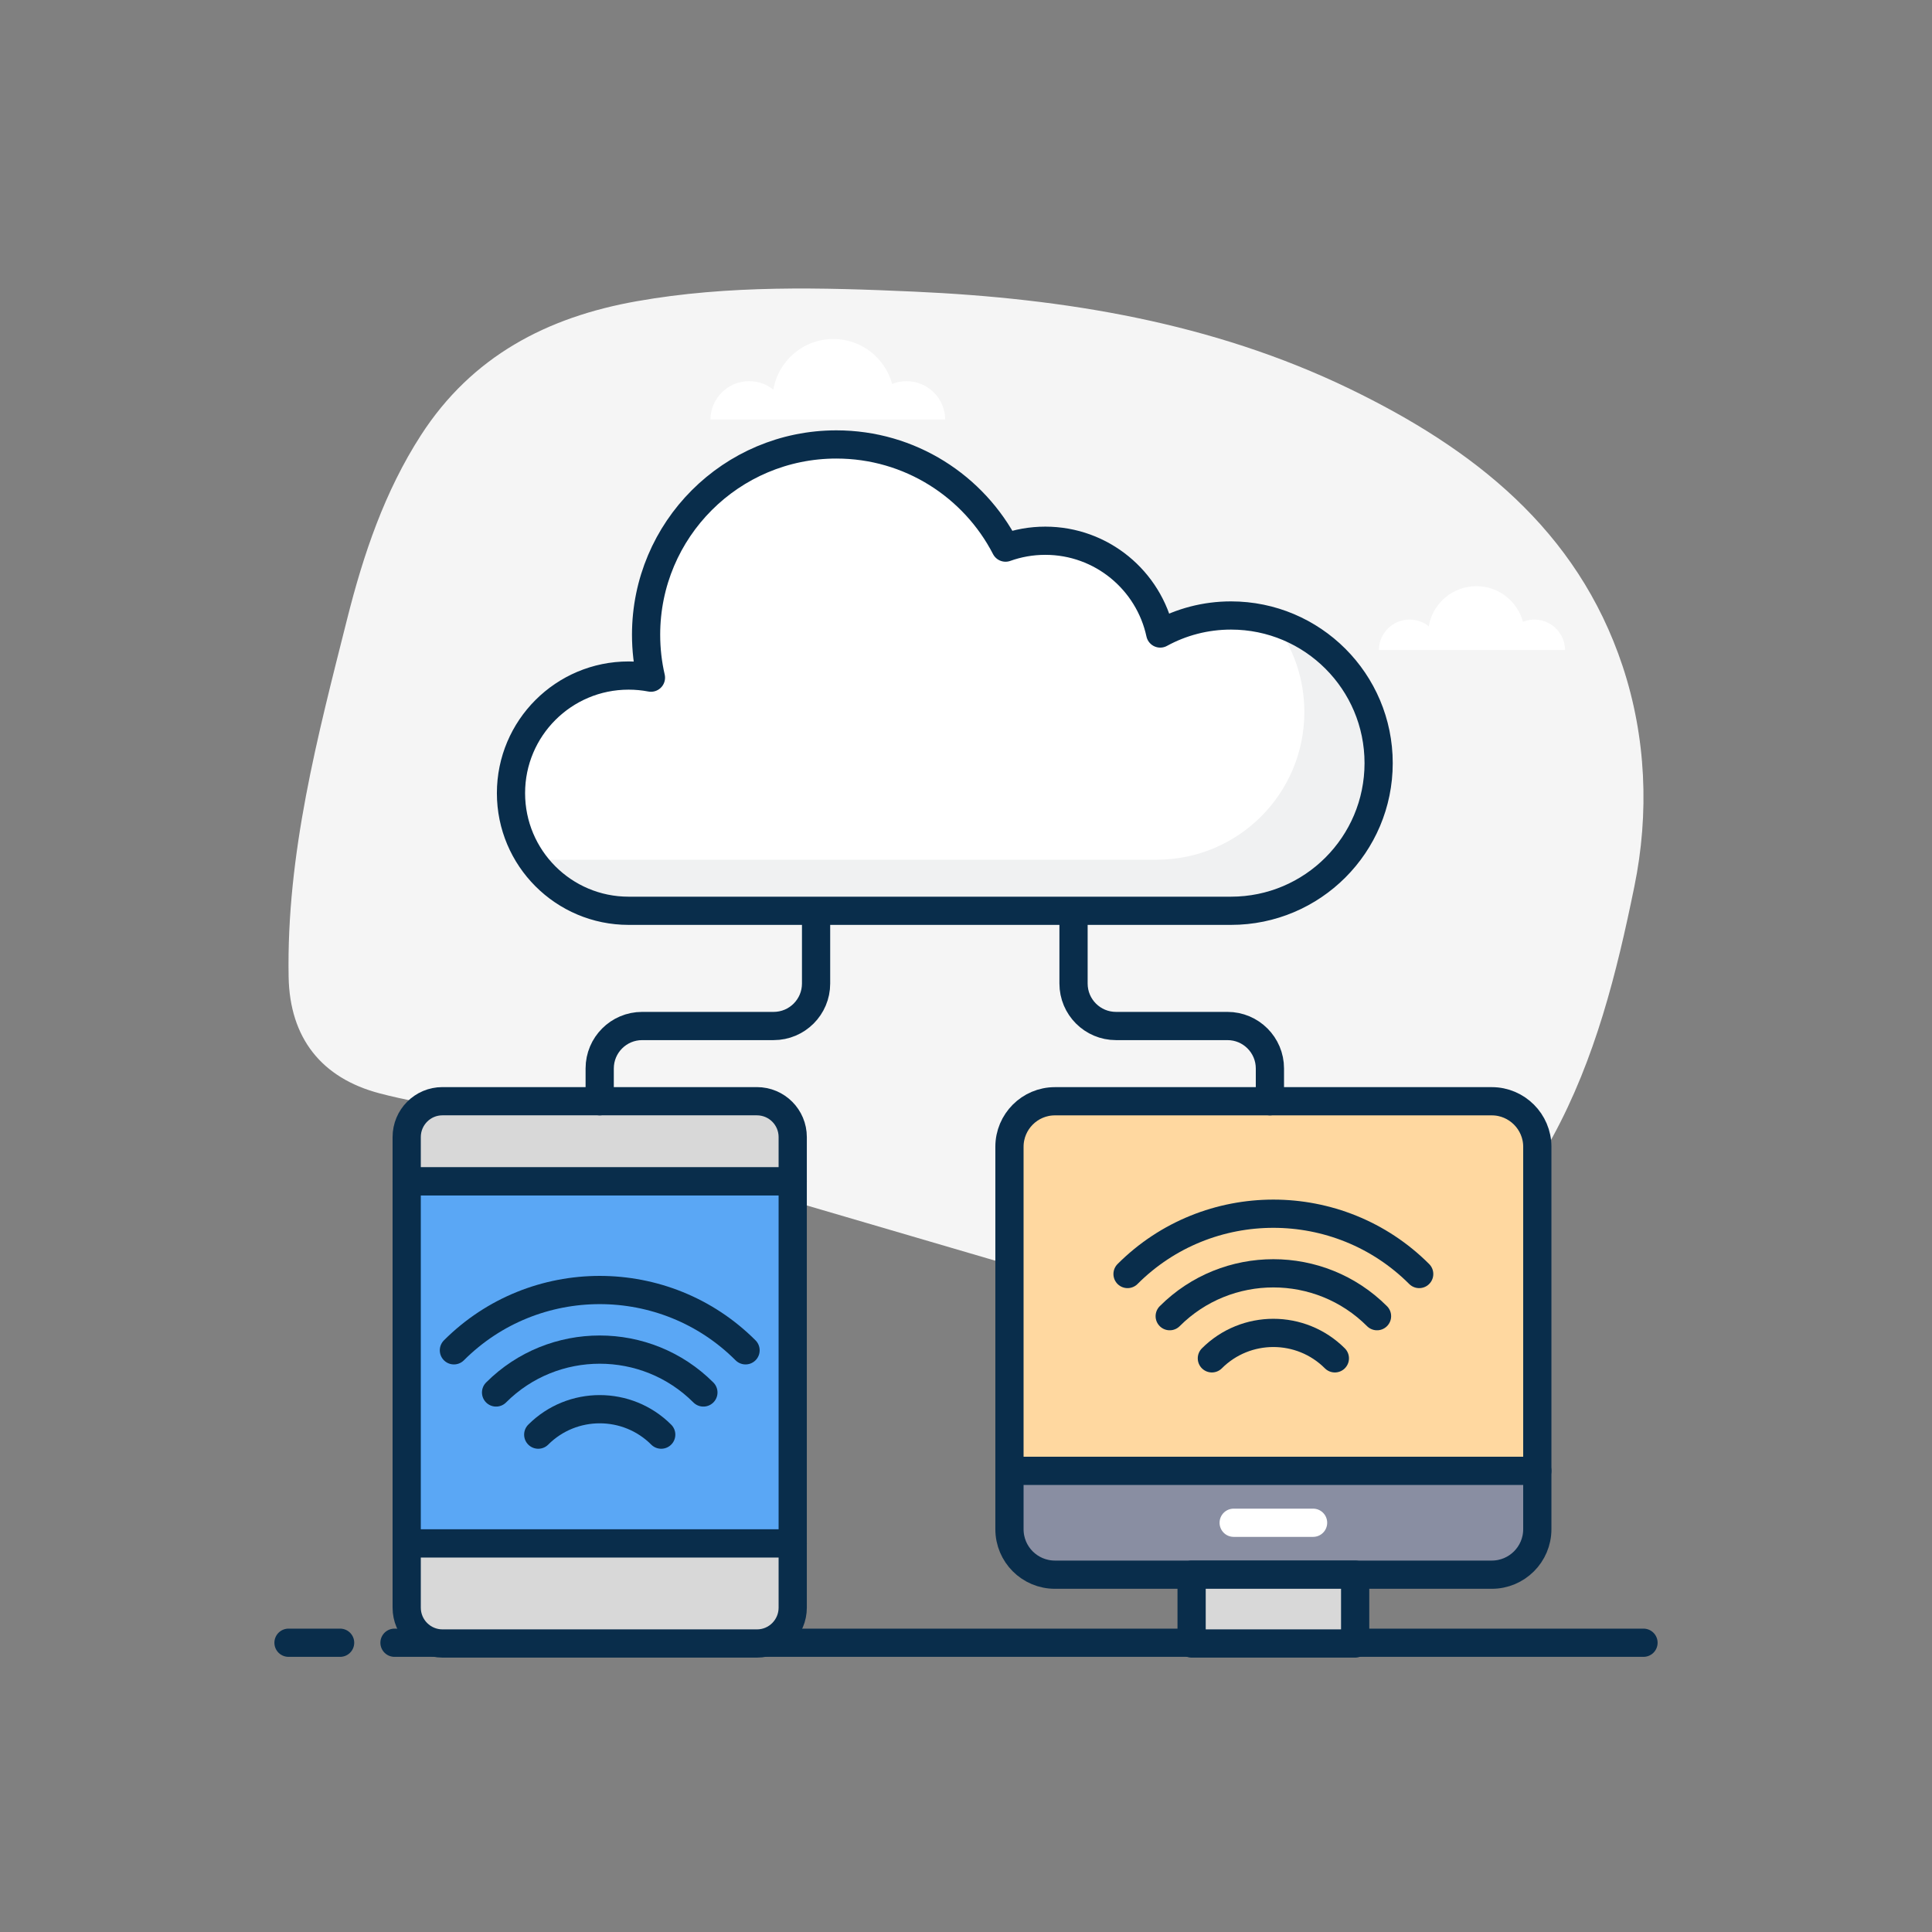 <svg xmlns="http://www.w3.org/2000/svg" xmlns:xlink="http://www.w3.org/1999/xlink" viewBox="0 0 750 750" width="750" height="750" preserveAspectRatio="xMidYMid meet" style="width: 100%; height: 100%; transform: translate3d(0px, 0px, 0px); content-visibility: visible;"><rect x="0" y="0" width="750" height="750" fill="#808080" stroke="none"/><defs><clipPath id="__lottie_element_37996"><rect width="750" height="750" x="0" y="0"/></clipPath></defs><g clip-path="url(#__lottie_element_37996)"><g transform="matrix(1,0,0,1,375,375)" opacity="1" style="display: block;"><g opacity="1" transform="matrix(1,0,0,1,0,0)"><path fill="rgb(245,245,245)" fill-opacity="1" d=" M259.453,-30.844 C252.588,2.807 244.299,35.965 227.745,66.352 C207.332,103.863 177.333,127.127 133.449,132.282 C113.113,134.665 78.789,130.416 62.391,128.033 C56.614,127.204 50.941,125.987 45.345,124.355 C45.345,124.355 -74.001,89.382 -74.001,89.382 C-76.099,88.76 -78.145,88.087 -80.166,87.31 C-92.808,82.492 -143.168,63.632 -168.167,59.539 C-188.01,56.275 -208.087,54.591 -227.646,49.436 C-250.209,43.504 -262.515,27.935 -262.955,4.257 C-263.836,-43.513 -251.712,-89.158 -240.21,-134.829 C-233.915,-159.802 -225.728,-184.152 -211.584,-206.068 C-191.844,-236.662 -162.701,-251.895 -127.832,-258.06 C-92.109,-264.407 -55.971,-263.397 -20.118,-261.791 C38.221,-259.175 95.679,-249.797 148.863,-224.099 C196.788,-200.914 237.252,-169.516 254.894,-116.41 C264.039,-88.847 265.282,-59.262 259.453,-30.844z"/></g><g opacity="1" transform="matrix(1,0,0,1,0,0)"><path fill="rgb(255,255,255)" fill-opacity="1" d=" M-8.069,-212.161 C-8.156,-220.394 -14.85,-227.042 -23.103,-227.042 C-25.064,-227.042 -26.947,-226.655 -28.676,-225.958 C-31.411,-235.994 -40.57,-243.4 -51.484,-243.4 C-63.198,-243.4 -72.924,-234.885 -74.782,-223.739 C-77.336,-225.803 -80.613,-227.042 -84.174,-227.042 C-92.427,-227.042 -99.12,-220.394 -99.207,-212.161 C-99.207,-212.161 -8.069,-212.161 -8.069,-212.161z"/></g><g opacity="1" transform="matrix(1,0,0,1,0,0)"><path fill="rgb(255,255,255)" fill-opacity="1" d=" M232.563,-122.675 C232.494,-129.205 227.185,-134.479 220.638,-134.479 C219.083,-134.479 217.589,-134.171 216.218,-133.619 C214.049,-141.58 206.783,-147.454 198.126,-147.454 C188.835,-147.454 181.119,-140.7 179.646,-131.859 C177.62,-133.496 175.02,-134.479 172.196,-134.479 C165.649,-134.479 160.34,-129.205 160.271,-122.675 C160.271,-122.675 232.563,-122.675 232.563,-122.675z"/></g></g><g transform="matrix(1,0,0,1,375,375)" opacity="1" style="display: block;"><g opacity="1" transform="matrix(1,0,0,1,0,0)"><path stroke-linecap="round" stroke-linejoin="round" fill-opacity="0" stroke="rgb(9,45,75)" stroke-opacity="1" stroke-width="10.958" d=" M263,262.71 C263,262.71 -221.857,262.71 -221.857,262.71"/></g><g opacity="1" transform="matrix(1,0,0,1,0,0)"><path stroke-linecap="round" stroke-linejoin="round" fill-opacity="0" stroke="rgb(9,45,75)" stroke-opacity="1" stroke-width="10.958" d=" M-242.971,262.71 C-242.971,262.71 -263,262.71 -263,262.71"/></g></g><g transform="matrix(1,0,0,1,375,375.001)" opacity="1" style="display: block;"><g opacity="1" transform="matrix(1,0,0,1,0,0)"><path fill="rgb(90,167,245)" fill-opacity="1" d=" M-217.123,83.557 C-217.123,83.557 -217.123,224.167 -217.123,224.167 C-217.123,224.167 -67.267,224.167 -67.267,224.167 C-67.267,224.167 -67.267,83.557 -67.267,83.557 C-67.267,83.557 -217.123,83.557 -217.123,83.557z"/><path stroke-linecap="round" stroke-linejoin="round" fill-opacity="0" stroke="rgb(9,45,75)" stroke-opacity="1" stroke-width="10.958" d=" M-217.123,83.557 C-217.123,83.557 -217.123,224.167 -217.123,224.167 C-217.123,224.167 -67.267,224.167 -67.267,224.167 C-67.267,224.167 -67.267,83.557 -67.267,83.557 C-67.267,83.557 -217.123,83.557 -217.123,83.557z"/></g><g opacity="1" transform="matrix(1,0,0,1,0,0)"><path fill="rgb(216,216,216)" fill-opacity="1" d=" M-67.267,83.557 C-67.267,83.557 -67.267,66.407 -67.267,66.407 C-67.267,58.736 -73.459,52.49 -81.184,52.49 C-81.184,52.49 -203.26,52.49 -203.26,52.49 C-210.931,52.49 -217.123,58.736 -217.123,66.407 C-217.123,66.407 -217.123,83.557 -217.123,83.557 C-217.123,83.557 -67.267,83.557 -67.267,83.557z"/><path stroke-linecap="round" stroke-linejoin="round" fill-opacity="0" stroke="rgb(9,45,75)" stroke-opacity="1" stroke-width="10.958" d=" M-67.267,83.557 C-67.267,83.557 -67.267,66.407 -67.267,66.407 C-67.267,58.736 -73.459,52.49 -81.184,52.49 C-81.184,52.49 -203.26,52.49 -203.26,52.49 C-210.931,52.49 -217.123,58.736 -217.123,66.407 C-217.123,66.407 -217.123,83.557 -217.123,83.557 C-217.123,83.557 -67.267,83.557 -67.267,83.557z"/></g><g opacity="1" transform="matrix(1,0,0,1,0,0)"><path fill="rgb(216,216,216)" fill-opacity="1" d=" M-217.123,224.167 C-217.123,224.167 -217.123,249.083 -217.123,249.083 C-217.123,256.754 -210.931,263 -203.206,263 C-203.206,263 -81.13,263 -81.13,263 C-73.459,263 -67.267,256.754 -67.267,249.083 C-67.267,249.083 -67.267,224.167 -67.267,224.167 C-67.267,224.167 -217.123,224.167 -217.123,224.167z"/><path stroke-linecap="round" stroke-linejoin="round" fill-opacity="0" stroke="rgb(9,45,75)" stroke-opacity="1" stroke-width="10.958" d=" M-217.123,224.167 C-217.123,224.167 -217.123,249.083 -217.123,249.083 C-217.123,256.754 -210.931,263 -203.206,263 C-203.206,263 -81.13,263 -81.13,263 C-73.459,263 -67.267,256.754 -67.267,249.083 C-67.267,249.083 -67.267,224.167 -67.267,224.167 C-67.267,224.167 -217.123,224.167 -217.123,224.167z"/></g></g><g transform="matrix(1,0,0,1,375,375.001)" opacity="1" style="display: block;"><g opacity="1" transform="matrix(1,0,0,1,0,0)"><path fill="rgb(255,216,160)" fill-opacity="1" d=" M221.781,153.862 C221.781,153.862 221.781,195.977 221.781,195.977 C221.781,195.977 16.871,195.977 16.871,195.977 C16.871,195.977 16.871,70.16 16.871,70.16 C16.871,60.45 24.756,52.505 34.525,52.505 C34.525,52.505 204.126,52.505 204.126,52.505 C213.836,52.505 221.781,60.45 221.781,70.16 C221.781,70.16 221.781,124.241 221.781,124.241 C221.781,124.241 221.781,153.862 221.781,153.862z"/><path stroke-linecap="round" stroke-linejoin="round" fill-opacity="0" stroke="rgb(9,45,75)" stroke-opacity="1" stroke-width="10.958" d=" M221.781,153.862 C221.781,153.862 221.781,195.977 221.781,195.977 C221.781,195.977 16.871,195.977 16.871,195.977 C16.871,195.977 16.871,70.16 16.871,70.16 C16.871,60.45 24.756,52.505 34.525,52.505 C34.525,52.505 204.126,52.505 204.126,52.505 C213.836,52.505 221.781,60.45 221.781,70.16 C221.781,70.16 221.781,124.241 221.781,124.241 C221.781,124.241 221.781,153.862 221.781,153.862z"/></g><g opacity="1" transform="matrix(1,0,0,1,0,0)"><path fill="rgb(137,142,162)" fill-opacity="1" d=" M221.781,195.977 C221.781,195.977 221.781,218.635 221.781,218.635 C221.781,228.403 213.836,236.289 204.126,236.289 C204.126,236.289 34.525,236.289 34.525,236.289 C24.756,236.289 16.871,228.403 16.871,218.635 C16.871,218.635 16.871,195.977 16.871,195.977 C16.871,195.977 221.781,195.977 221.781,195.977z"/><path stroke-linecap="round" stroke-linejoin="round" fill-opacity="0" stroke="rgb(9,45,75)" stroke-opacity="1" stroke-width="10.958" d=" M221.781,195.977 C221.781,195.977 221.781,218.635 221.781,218.635 C221.781,228.403 213.836,236.289 204.126,236.289 C204.126,236.289 34.525,236.289 34.525,236.289 C24.756,236.289 16.871,228.403 16.871,218.635 C16.871,218.635 16.871,195.977 16.871,195.977 C16.871,195.977 221.781,195.977 221.781,195.977z"/></g><g opacity="1" transform="matrix(1,0,0,1,0,0)"><path fill="rgb(216,216,216)" fill-opacity="1" d=" M151.071,263 C151.071,263 87.581,263 87.581,263 C87.581,263 87.581,236.289 87.581,236.289 C87.581,236.289 151.071,236.289 151.071,236.289 C151.071,236.289 151.071,263 151.071,263z"/><path stroke-linecap="round" stroke-linejoin="round" fill-opacity="0" stroke="rgb(9,45,75)" stroke-opacity="1" stroke-width="10.958" d=" M151.071,263 C151.071,263 87.581,263 87.581,263 C87.581,263 87.581,236.289 87.581,236.289 C87.581,236.289 151.071,236.289 151.071,236.289 C151.071,236.289 151.071,263 151.071,263z"/></g><g opacity="1" transform="matrix(1,0,0,1,0,0)"><g opacity="1" transform="matrix(1,0,0,1,0,0)"><path fill="rgb(255,255,255)" fill-opacity="1" d=" M134.735,221.612 C134.735,221.612 103.914,221.612 103.914,221.612 C100.885,221.612 98.435,219.162 98.435,216.133 C98.435,213.104 100.885,210.654 103.914,210.654 C103.914,210.654 134.735,210.654 134.735,210.654 C137.764,210.654 140.214,213.104 140.214,216.133 C140.214,219.162 137.764,221.612 134.735,221.612z"/></g></g></g><g transform="matrix(1,0,0,1,374.993,374.991)" opacity="1" style="display: block;"><g opacity="1" transform="matrix(1,0,0,1,0,0)"><path stroke-linecap="round" stroke-linejoin="round" fill-opacity="0" stroke="rgb(9,45,75)" stroke-opacity="1" stroke-width="10.958" d=" M95.455,152.314 C108.618,139.151 130.033,139.151 143.196,152.314"/></g></g><g transform="matrix(1,0,0,1,375.009,374.989)" opacity="1" style="display: block;"><g opacity="1" transform="matrix(1,0,0,1,0,0)"><path stroke-linecap="round" stroke-linejoin="round" fill-opacity="0" stroke="rgb(9,45,75)" stroke-opacity="1" stroke-width="10.958" d=" M-166.065,181.935 C-152.902,168.772 -131.488,168.772 -118.325,181.935"/></g></g><g transform="matrix(1,0,0,1,374.993,374.992)" opacity="1" style="display: block;"><g opacity="1" transform="matrix(1,0,0,1,0,0)"><path stroke-linecap="round" stroke-linejoin="round" fill-opacity="0" stroke="rgb(9,45,75)" stroke-opacity="1" stroke-width="10.958" d=" M79.087,135.946 C101.274,113.759 137.377,113.759 159.564,135.946"/></g></g><g transform="matrix(1,0,0,1,375.009,374.99)" opacity="1" style="display: block;"><g opacity="1" transform="matrix(1,0,0,1,0,0)"><path stroke-linecap="round" stroke-linejoin="round" fill-opacity="0" stroke="rgb(9,45,75)" stroke-opacity="1" stroke-width="10.958" d=" M-182.433,165.567 C-160.246,143.38 -124.143,143.38 -101.956,165.567"/></g></g><g transform="matrix(1,0,0,1,374.992,374.993)" opacity="1" style="display: block;"><g opacity="1" transform="matrix(1,0,0,1,0,0)"><path stroke-linecap="round" stroke-linejoin="round" fill-opacity="0" stroke="rgb(9,45,75)" stroke-opacity="1" stroke-width="10.958" d=" M62.719,119.578 C93.932,88.365 144.72,88.365 175.933,119.578"/></g></g><g transform="matrix(1,0,0,1,375.01,374.991)" opacity="1" style="display: block;"><g opacity="1" transform="matrix(1,0,0,1,0,0)"><path stroke-linecap="round" stroke-linejoin="round" fill-opacity="0" stroke="rgb(9,45,75)" stroke-opacity="1" stroke-width="10.958" d=" M-198.802,149.199 C-167.589,117.986 -116.801,117.986 -85.588,149.199"/></g></g><g transform="matrix(1,0,0,1,375,375)" opacity="1" style="display: block;"><g opacity="1" transform="matrix(1,0,0,1,0,0)"><path stroke-linecap="round" stroke-linejoin="round" fill-opacity="0" stroke="rgb(9,45,75)" stroke-opacity="1" stroke-width="10.958" d=" M41.744,-21.442 C41.744,-21.442 41.744,6.813 41.744,6.813 C41.744,15.916 49.123,23.295 58.226,23.295 C58.226,23.295 101.496,23.295 101.496,23.295 C110.599,23.295 117.978,30.673 117.978,39.776 C117.978,39.776 117.978,52.505 117.978,52.505"/></g></g><g transform="matrix(1,0,0,1,375,375)" opacity="1" style="display: block;"><g opacity="1" transform="matrix(1,0,0,1,0,0)"><path stroke-linecap="round" stroke-linejoin="round" fill-opacity="0" stroke="rgb(9,45,75)" stroke-opacity="1" stroke-width="10.958" d=" M-58.2,-21.442 C-58.2,-21.442 -58.2,6.813 -58.2,6.813 C-58.2,15.916 -65.578,23.295 -74.681,23.295 C-74.681,23.295 -125.718,23.295 -125.718,23.295 C-134.821,23.295 -142.199,30.673 -142.199,39.776 C-142.199,39.776 -142.199,52.505 -142.199,52.505"/></g></g><g transform="matrix(0.999,0,0,0.999,374.995,374.987)" opacity="1" style="display: block;"><g opacity="1" transform="matrix(1,0,0,1,0,0)"><path fill="rgb(255,255,255)" fill-opacity="1" d=" M160.35,-78.823 C160.35,-47.138 134.667,-21.442 102.982,-21.442 C72.132,-21.442 -107.044,-21.442 -131.108,-21.442 C-156.35,-21.442 -176.806,-41.911 -176.806,-67.153 C-176.806,-92.395 -156.35,-112.852 -131.108,-112.852 C-128.138,-112.852 -125.23,-112.57 -122.42,-112.03 C-123.659,-117.393 -124.309,-122.976 -124.309,-128.719 C-124.309,-169.558 -91.213,-202.654 -50.374,-202.654 C-21.745,-202.654 3.092,-186.382 15.376,-162.563 C20.199,-164.293 25.401,-165.238 30.813,-165.238 C52.742,-165.238 71.051,-149.789 75.481,-129.185 C83.642,-133.652 93.017,-136.192 102.982,-136.192 C134.667,-136.192 160.35,-110.508 160.35,-78.823z"/></g><g opacity="1" transform="matrix(1,0,0,1,0,0)"><path fill="rgb(255,255,255)" fill-opacity="1" d=" M160.35,-78.823 C160.35,-47.138 134.667,-21.442 102.982,-21.442 C72.132,-21.442 -107.044,-21.442 -131.108,-21.442 C-156.35,-21.442 -176.806,-41.911 -176.806,-67.153 C-176.806,-92.395 -156.35,-112.852 -131.108,-112.852 C-128.138,-112.852 -125.23,-112.57 -122.42,-112.03 C-123.659,-117.393 -124.309,-122.976 -124.309,-128.719 C-124.309,-169.558 -91.213,-202.654 -50.374,-202.654 C-21.745,-202.654 3.092,-186.382 15.376,-162.563 C20.199,-164.293 25.401,-165.238 30.813,-165.238 C52.742,-165.238 71.051,-149.789 75.481,-129.185 C83.642,-133.652 93.017,-136.192 102.982,-136.192 C134.667,-136.192 160.35,-110.508 160.35,-78.823z"/></g><g opacity="1" transform="matrix(1,0,0,1,0,0)"><path fill="rgb(240,241,242)" fill-opacity="1" d=" M160.358,-78.825 C160.358,-47.155 134.661,-21.457 102.991,-21.457 C102.991,-21.457 -131.134,-21.457 -131.134,-21.457 C-147.188,-21.457 -161.324,-29.731 -169.488,-42.279 C-166.42,-41.622 -163.241,-41.293 -159.954,-41.293 C-159.954,-41.293 74.116,-41.293 74.116,-41.293 C105.84,-41.293 131.482,-66.989 131.482,-98.659 C131.482,-111.918 127.044,-124.082 119.483,-133.78 C143.153,-126.712 160.358,-104.741 160.358,-78.825z"/></g><g opacity="1" transform="matrix(1,0,0,1,0,0)"><path stroke-linecap="round" stroke-linejoin="round" fill-opacity="0" stroke="rgb(9,45,75)" stroke-opacity="1" stroke-width="10.958" d=" M160.35,-78.823 C160.35,-47.138 134.667,-21.442 102.982,-21.442 C72.132,-21.442 -107.044,-21.442 -131.108,-21.442 C-156.35,-21.442 -176.806,-41.911 -176.806,-67.153 C-176.806,-92.395 -156.35,-112.852 -131.108,-112.852 C-128.138,-112.852 -125.23,-112.57 -122.42,-112.03 C-123.659,-117.393 -124.309,-122.976 -124.309,-128.719 C-124.309,-169.558 -91.213,-202.654 -50.374,-202.654 C-21.745,-202.654 3.092,-186.382 15.376,-162.563 C20.199,-164.293 25.401,-165.238 30.813,-165.238 C52.742,-165.238 71.051,-149.789 75.481,-129.185 C83.642,-133.652 93.017,-136.192 102.982,-136.192 C134.667,-136.192 160.35,-110.508 160.35,-78.823z"/></g></g></g></svg>